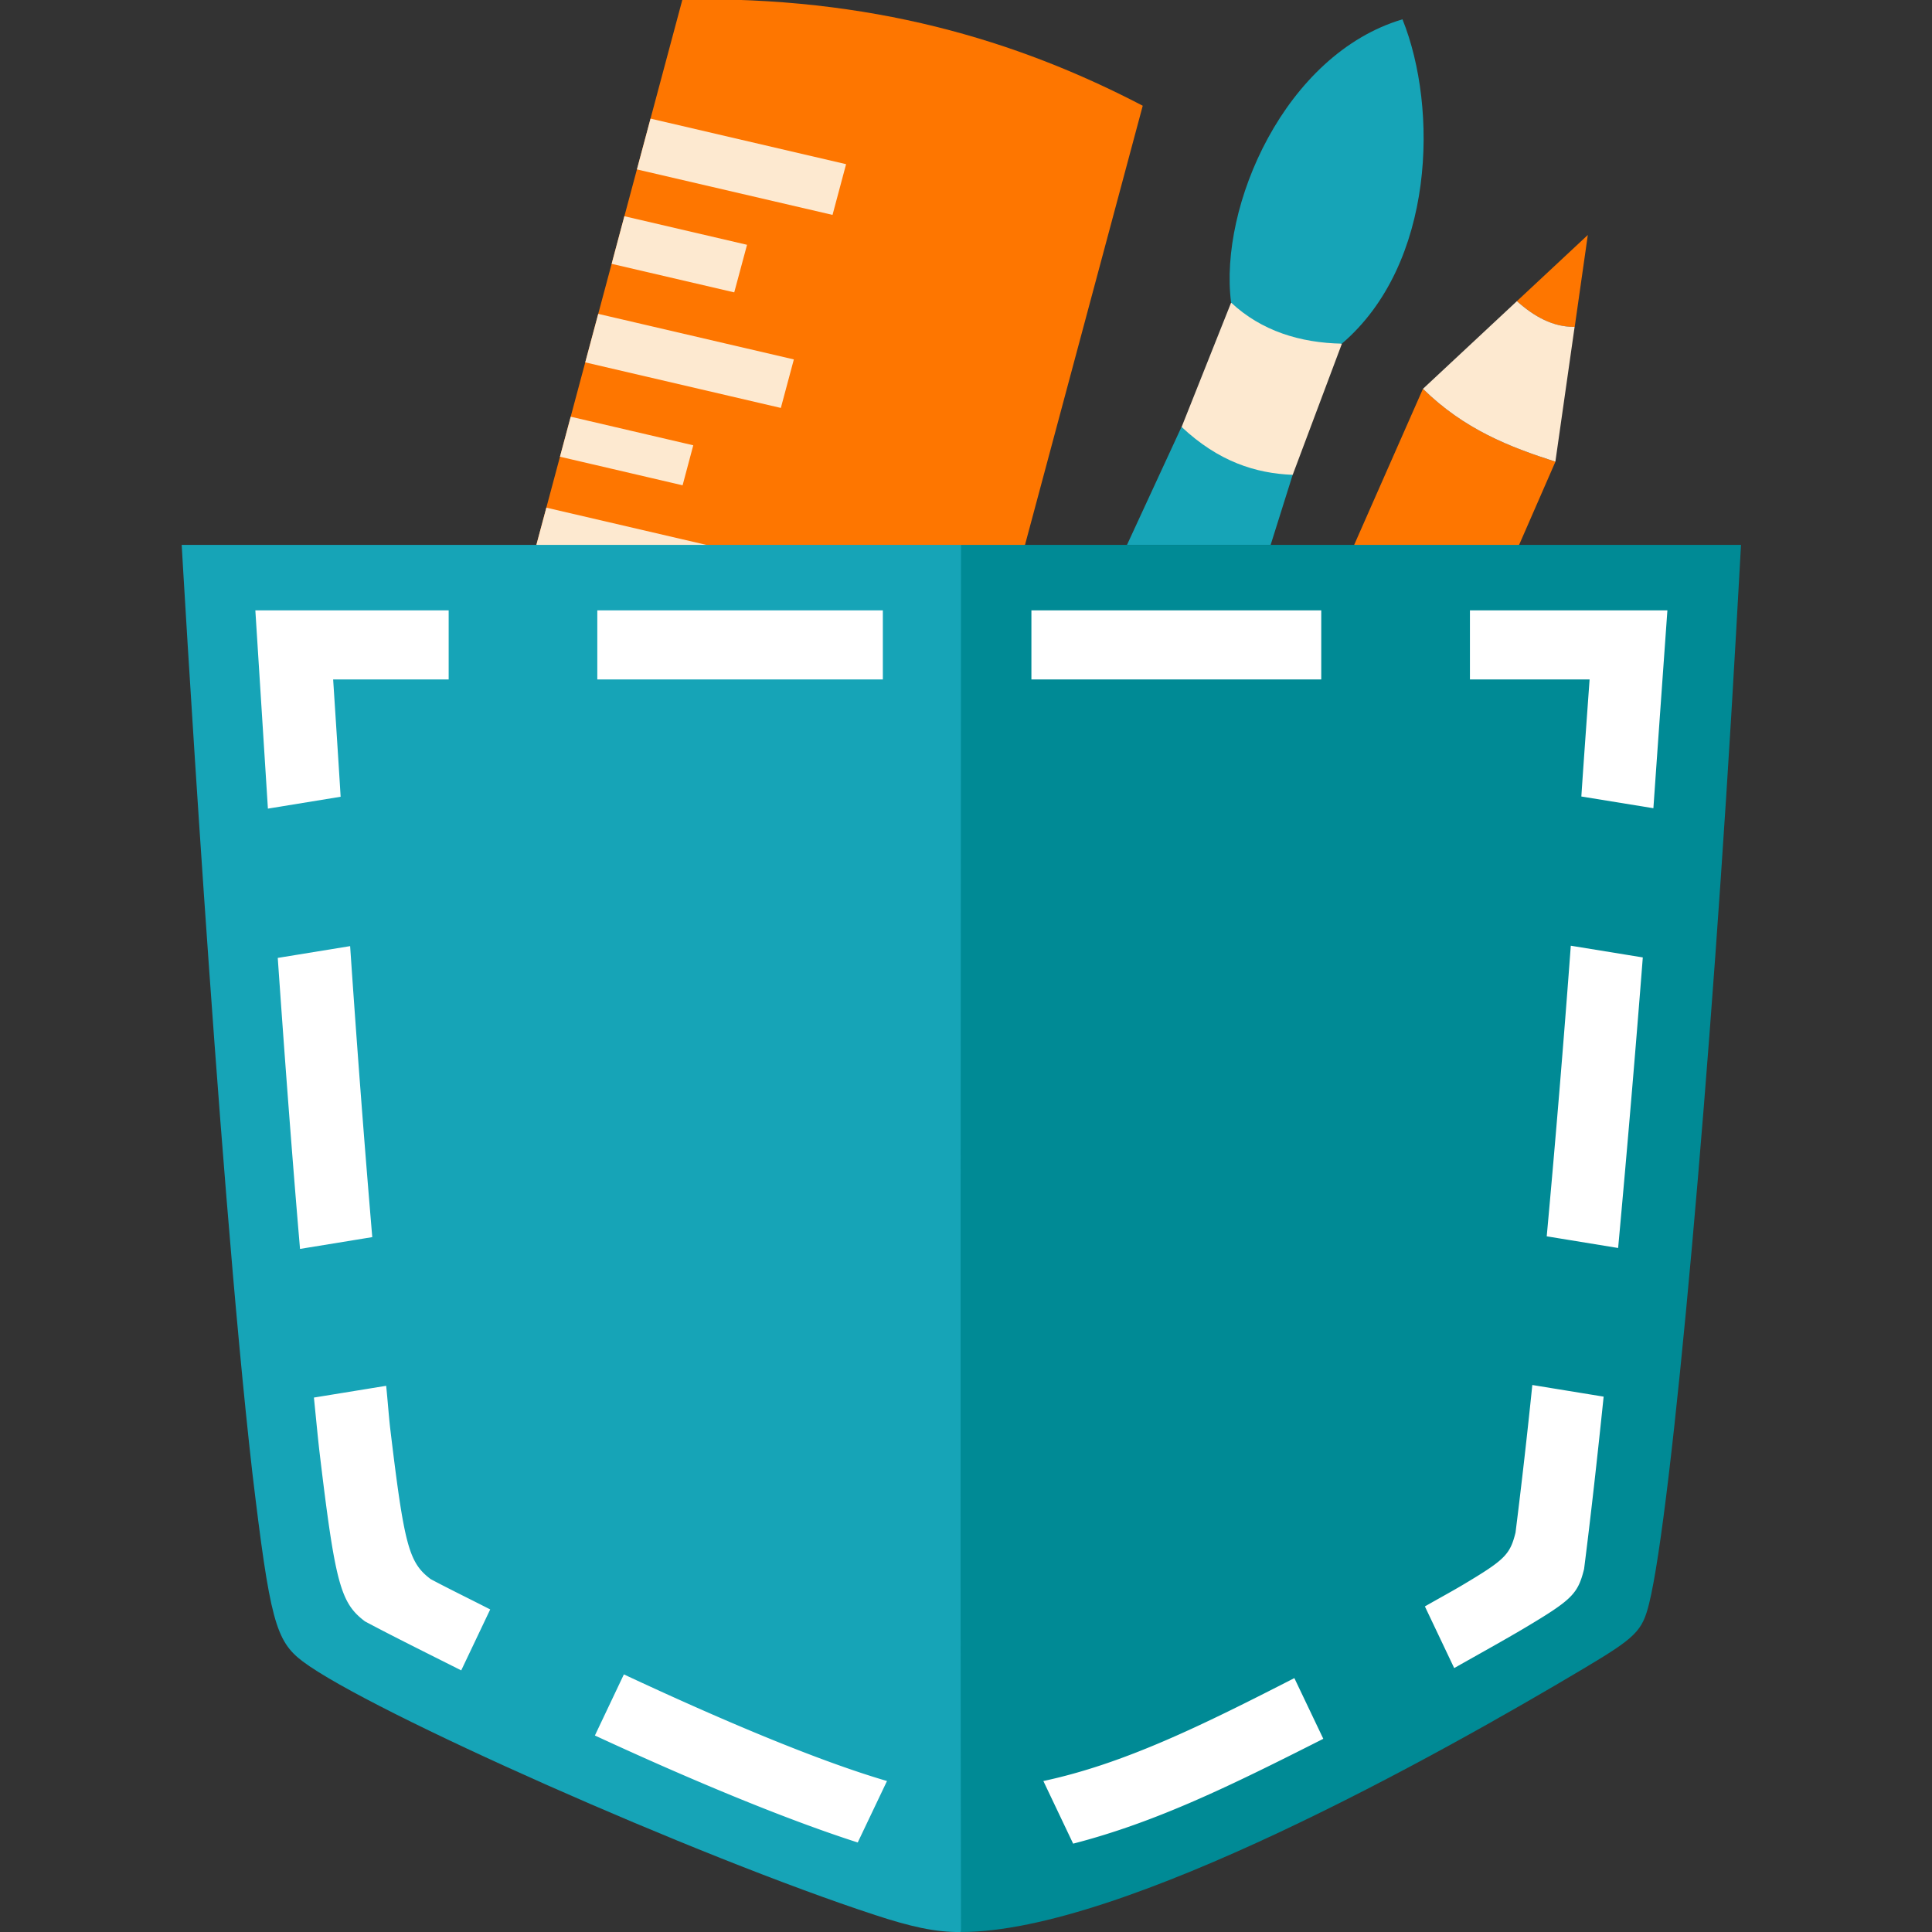 <svg width="48" height="48" xmlns="http://www.w3.org/2000/svg"><rect width="100%" height="100%" fill="#333333" stroke="none"/><path d="M16.955-.014l-3.629 13.551c4.992 2.4 11.192.694 12.14 0l2.925-10.91C25.25.99 21.623-.097 16.955-.013zm22.494 5.852l-1.762 1.644c.428.382.894.646 1.436.64zM35.353 9.66l-1.709 3.877c1.366 1.966 2.732.936 4.098 0l.902-2.066c-1.137-.366-2.265-.803-3.29-1.81z" fill="#fe7600"/><path d="M16.162 2.947l-.338 1.262 4.86 1.13.337-1.26zm-.65 2.425l-.316 1.183 3.046.709.318-1.182zm22.175 2.11L35.353 9.66c1.026 1.008 2.153 1.445 3.29 1.81l.478-3.349c-.541.006-1.006-.257-1.434-.639zm-7.1.036l-1.23 3.09c.29 2.026 1.385 1.965 2.76 1.189l1.223-3.26zm-15.724.28l-.323 1.205 4.86 1.132.323-1.205zm-.684 2.555l-.267.994 3.047.71.265-.994zm-.605 2.26l-.248.924c2.094 1.891 3.19 1.994 4.878.153z" fill="#fde9d0"/><path d="M34.844.48c-2.922.868-4.564 4.641-4.258 7.038.756.707 1.721 1 2.752 1.02 2.317-1.98 2.396-5.85 1.506-8.058zm-5.49 10.127L28 13.537h3.569l.547-1.74c-.92-.036-1.84-.327-2.76-1.19zm-24.84 2.93s.882 15.404 1.756 23.057c.436 3.652.578 4.176 1.252 4.684 1.645 1.237 9.821 4.862 14.219 6.3.86.282 1.498.433 2.135.422 1.818-11.364 3.97-22.705 0-34.463z" fill="#16a4b7"/><path d="M23.876 13.537h19.379l-.127 2.26c-.603 10.72-1.596 21.795-2.157 24.045-.171.685-.327.839-1.635 1.618-3.541 2.109-11.447 6.547-15.46 6.54-.024-11.477-.004-22.986 0-34.463z" fill="#008a95"/><path d="M6.344 15.164l.312 4.926 1.807-.295c-.055-.913-.186-2.914-.186-2.914h2.87v-1.717zm8.496 0v1.717h7.094v-1.717zm10.785 0v1.717h7.201v-1.717zm10.895 0v1.717h2.973s-.15 2.07-.205 2.908l1.79.291c.137-1.963.348-4.916.348-4.916zm2.506 8.332a411.73 411.73 0 0 1-.598 7.22l1.774.29c.227-2.47.438-4.968.613-7.219zm-30.326.01l-1.799.293c.164 2.36.35 4.86.553 7.23l1.795-.293c-.21-2.481-.39-4.875-.55-7.23zM38.07 34.41a164.31 164.31 0 0 1-.417 3.666c-.138.552-.265.677-1.319 1.305-.247.147-.637.36-.933.53l.728 1.532c.604-.342 1.283-.718 1.746-.994 1.185-.706 1.326-.847 1.481-1.467.168-1.318.33-2.777.486-4.283zm-28.476.02l-1.795.292c.045.438.09.923.135 1.319.394 3.307.524 3.782 1.134 4.242.669.358 1.556.797 2.391 1.217l.72-1.514c-.49-.251-1.066-.532-1.48-.754-.543-.41-.656-.83-1.008-3.773-.032-.289-.064-.716-.097-1.03zM15.5 41.6l-.72 1.518c2.315 1.071 4.682 2.064 6.53 2.658l.727-1.527c-1.772-.52-4.186-1.551-6.537-2.649zm16.658.092c-2.296 1.176-4.224 2.127-6.236 2.557l.74 1.556c2.074-.535 3.926-1.447 6.215-2.605z" fill="#fff"/></svg>